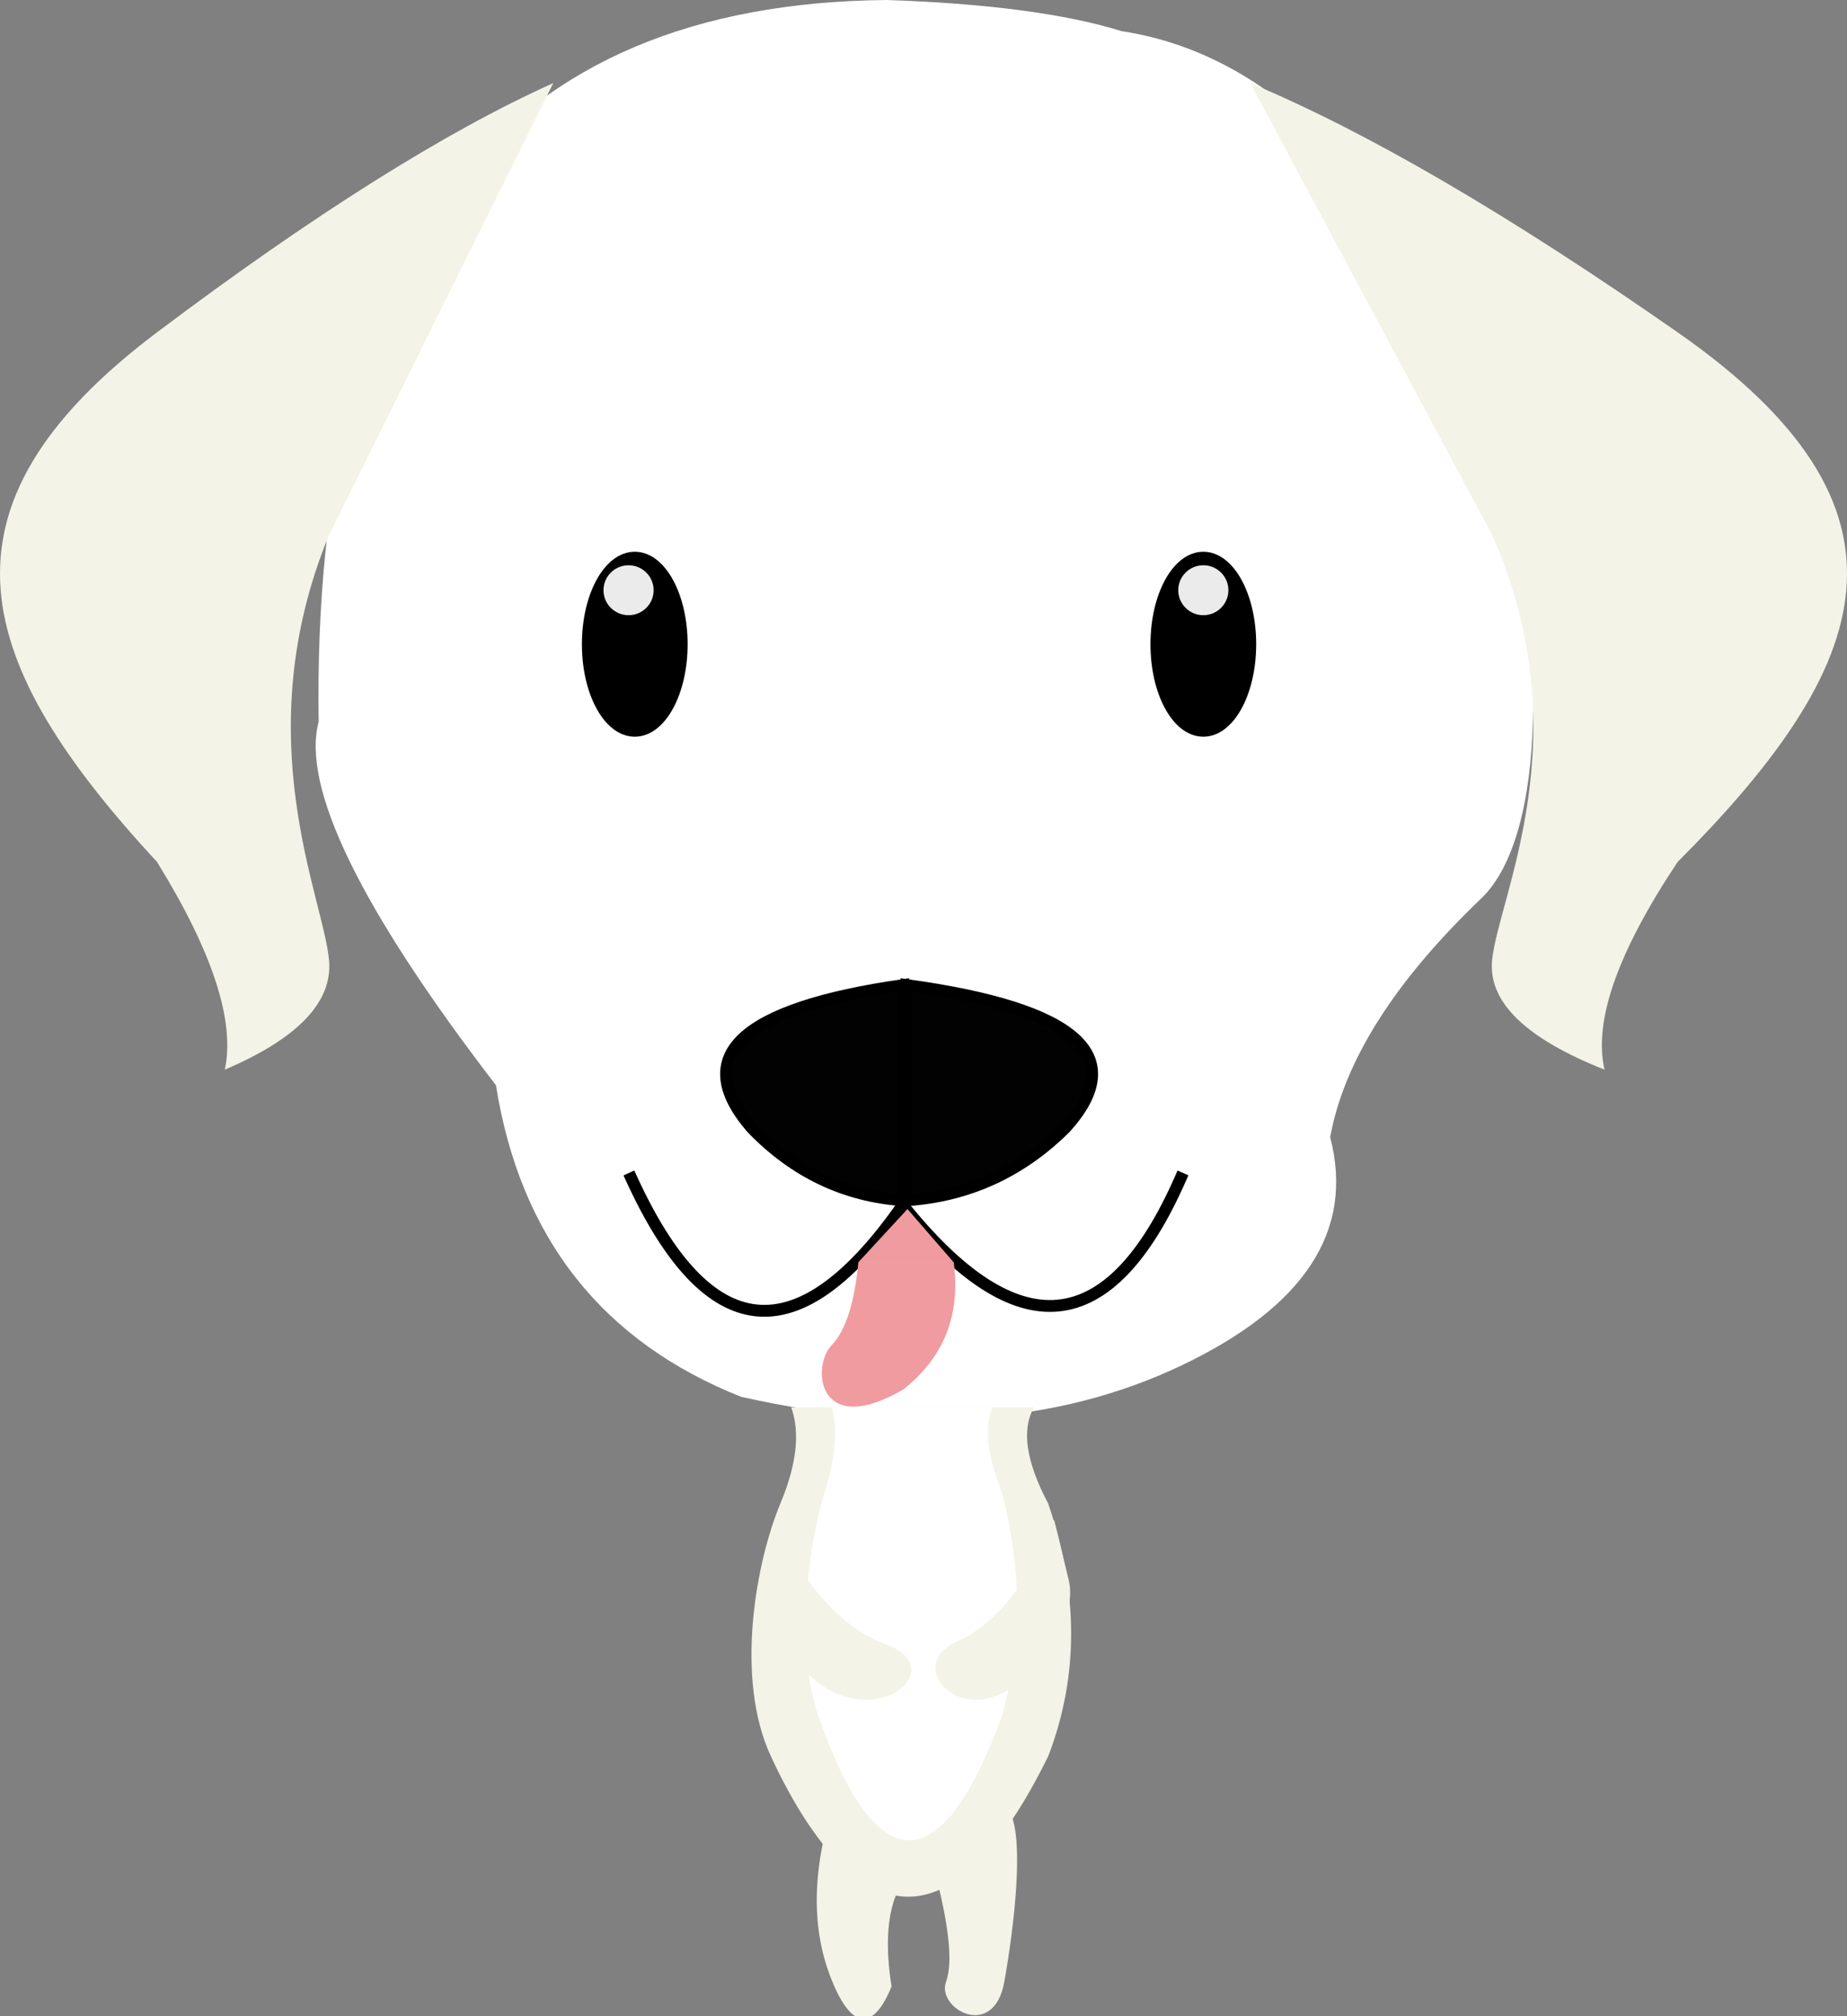 <?xml version="1.0" standalone="no"?><!-- Generator: Gravit.io --><svg xmlns="http://www.w3.org/2000/svg" xmlns:xlink="http://www.w3.org/1999/xlink" style="isolation:isolate" viewBox="0 0 155.906 170.079" width="155.906" height="170.079"><rect x="0" y="0" width="155.906" height="170.079" fill="#808080" stroke="none"/><defs><clipPath id="_clipPath_lNE5BVGFFbRVHLiuEtyIHxaBN6aUOBgI"><rect width="155.906" height="170.079"/></clipPath></defs><g clip-path="url(#_clipPath_lNE5BVGFFbRVHLiuEtyIHxaBN6aUOBgI)"><path d=" M 74.871 0 Q 26.018 0.438 26.898 60.885 Q 24.698 69.207 41.862 91.547 Q 44.943 110.82 62.547 117.828 Q 84.03 122.646 99.695 115.2 Q 115.361 107.753 112.28 95.927 Q 114.041 86.29 125.043 75.778 C 136.046 65.265 126.364 7.446 94.676 2.628 Q 87.634 0.438 74.871 0 Z " fill="rgb(255,255,255)"/><path d=" M 99.654 99.401 Q 90.706 119.736 76.201 101.661 Q 62.993 120.558 53.293 99.401" fill="none" vector-effect="non-scaling-stroke" stroke-width="1" stroke="rgb(0,0,0)" stroke-linejoin="miter" stroke-linecap="square" stroke-miterlimit="3"/><polygon points="80.496,106.48,72.451,106.48,76.6,101.991" fill="rgb(240,155,160)"/><path d=" M 76.242 83.094 Q 55.604 86.062 63.446 95.14 Q 68.812 100.726 76.242 101.25 L 76.242 83.094 Z  M 76.515 83.094 Q 98.144 86.062 89.925 95.14 Q 84.301 100.726 76.515 101.25 L 76.515 83.094 Z " fill-rule="evenodd" fill="rgb(2,2,3)" vector-effect="non-scaling-stroke" stroke-width="1" stroke="rgb(0,0,0)" stroke-linejoin="miter" stroke-linecap="square" stroke-miterlimit="3"/><ellipse vector-effect="non-scaling-stroke" cx="53.581" cy="54.345" rx="3.962" ry="7.302" fill="rgb(0,0,0)" stroke-width="1" stroke="rgb(0,0,0)" stroke-linejoin="miter" stroke-linecap="butt" stroke-miterlimit="3"/><ellipse vector-effect="non-scaling-stroke" cx="53.057" cy="49.79" rx="2.116" ry="2.106" fill="rgb(235,235,235)"/><ellipse vector-effect="non-scaling-stroke" cx="101.573" cy="54.345" rx="3.962" ry="7.302" fill="rgb(0,0,0)" stroke-width="1" stroke="rgb(0,0,0)" stroke-linejoin="miter" stroke-linecap="butt" stroke-miterlimit="3"/><ellipse vector-effect="non-scaling-stroke" cx="101.573" cy="49.79" rx="2.116" ry="2.106" fill="rgb(235,235,235)"/><path d=" M 46.703 7.008 Q 33.06 13.141 13.255 28.033 C -6.551 42.926 -2.149 56.067 13.255 72.712 Q 20.296 84.1 18.976 90.233 Q 28.218 86.29 27.778 81.034 C 27.338 75.778 20.737 62.199 27.778 45.116" fill="rgb(243,243,231)"/><path d=" M 105.534 7.008 Q 120.249 13.141 141.61 28.033 C 162.971 42.926 158.224 56.067 141.61 72.712 Q 134.015 84.1 135.439 90.233 Q 125.471 86.29 125.946 81.034 C 126.42 75.778 133.54 62.199 125.946 45.116" fill="rgb(243,243,231)"/><path d=" M 69.506 155.238 Q 68.164 161.562 70.017 166.545 C 71.869 171.528 73.786 171.209 75.255 167.567 Q 74.489 162.712 75.638 159.837" fill="rgb(243,243,231)"/><path d=" M 79.088 158.575 Q 80.685 164.92 79.855 167.176 C 79.024 169.431 83.879 172.181 84.774 167.176 C 85.668 162.17 86.371 155.473 85.349 153.076" fill="rgb(243,243,231)"/><path d=" M 66.788 118.721 Q 67.929 121.917 65.875 126.824 C 63.821 131.732 61.995 141.547 65.076 148.167 C 68.158 154.787 77.174 171.108 88.473 148.167 Q 92.354 138.123 88.473 126.824 Q 85.667 121.514 87.284 118.721" fill="rgb(243,243,231)"/><path d=" M 70.214 118.721 Q 70.969 121.548 69.61 125.89 C 68.25 130.231 67.041 138.914 69.081 144.77 C 71.121 150.627 77.089 165.065 84.569 144.77 Q 87.138 135.885 84.569 125.89 Q 82.711 121.192 83.782 118.721" fill="rgb(255,255,255)"/><path d="" fill-rule="evenodd" fill="rgb(0,0,0)" vector-effect="non-scaling-stroke" stroke-width="1" stroke="rgb(0,0,0)" stroke-linejoin="miter" stroke-linecap="square" stroke-miterlimit="3"/><path d=" M 65.739 129.124 Q 69.503 136.775 74.871 138.756 C 80.238 140.736 73.977 146.166 68.675 141.63 Q 63.373 137.095 64.401 133.773" fill="rgb(243,243,231)"/><path d=" M 88.983 128.215 Q 85.613 136.353 80.805 138.46 C 75.998 140.567 81.605 146.343 86.354 141.518 Q 91.103 136.693 90.182 133.159" fill="rgb(243,243,231)"/><path d=" M 72.457 106.456 Q 71.965 111.648 70.214 113.453 C 68.463 115.259 68.974 121.428 76.242 117.215 Q 81.404 113.152 80.501 106.456" fill="rgb(240,155,160)"/></g></svg>